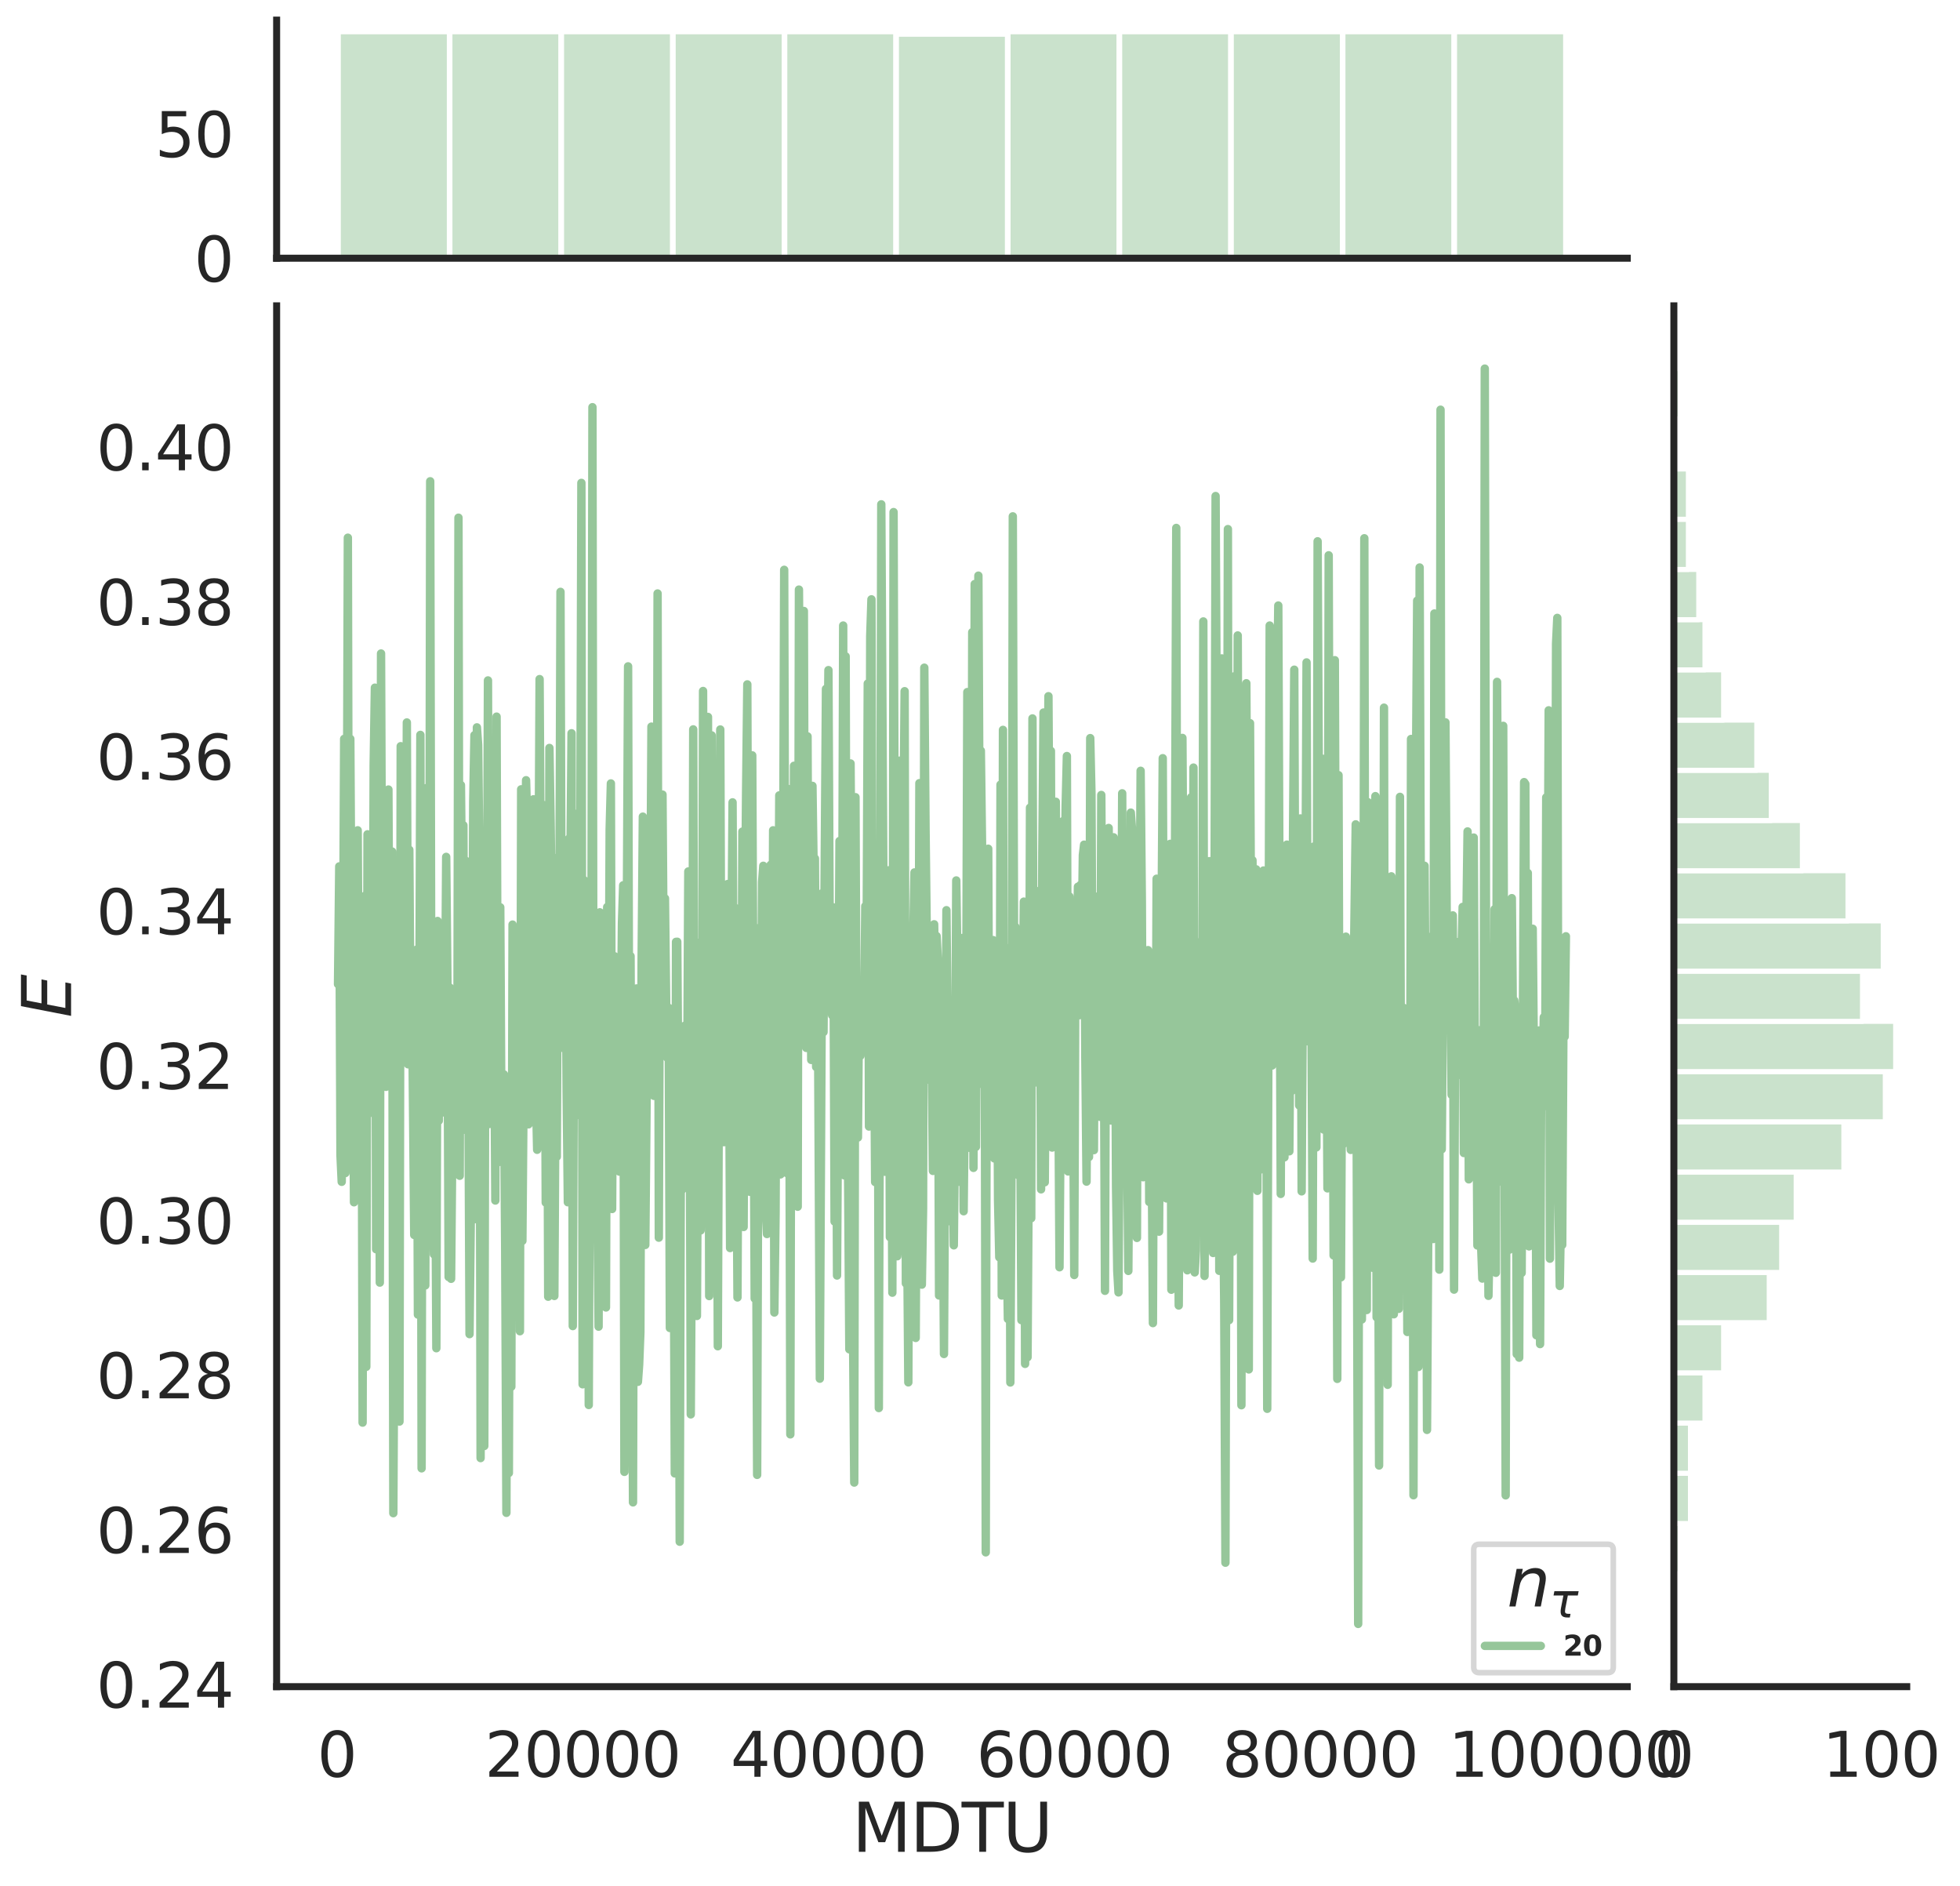 <?xml version="1.0" encoding="utf-8" standalone="no"?>
<!DOCTYPE svg PUBLIC "-//W3C//DTD SVG 1.1//EN"
  "http://www.w3.org/Graphics/SVG/1.1/DTD/svg11.dtd">
<svg height="674.159pt" version="1.1" viewBox="0 0 700.825 674.159" width="700.825pt" xmlns="http://www.w3.org/2000/svg" xmlns:xlink="http://www.w3.org/1999/xlink">
 <defs>
  <style type="text/css">*{stroke-linecap:butt;stroke-linejoin:round;}</style>
 </defs>
 <g id="figure_1">
  <g id="patch_1">
   <path d="M 0 674.159 
L 700.825 674.159 
L 700.825 0 
L 0 0 
z
" style="fill:#ffffff;"/>
  </g>
  <g id="axes_1">
   <g id="patch_2">
    <path d="M 98.912 602.94 
L 581.861 602.94 
L 581.861 109.327 
L 98.912 109.327 
z
" style="fill:none;"/>
   </g>
   <g id="matplotlib.axis_1">
    <g id="xtick_1">
     <g id="text_1">
      <!-- 0 -->
      <g style="fill:#262626;" transform="translate(113.426 635.157)scale(0.22 -0.22)">
       <defs>
        <path d="M 2034 4250 
Q 1547 4250 1301 3770 
Q 1056 3291 1056 2328 
Q 1056 1369 1301 889 
Q 1547 409 2034 409 
Q 2525 409 2770 889 
Q 3016 1369 3016 2328 
Q 3016 3291 2770 3770 
Q 2525 4250 2034 4250 
z
M 2034 4750 
Q 2819 4750 3233 4129 
Q 3647 3509 3647 2328 
Q 3647 1150 3233 529 
Q 2819 -91 2034 -91 
Q 1250 -91 836 529 
Q 422 1150 422 2328 
Q 422 3509 836 4129 
Q 1250 4750 2034 4750 
z
" id="DejaVuSans-30" transform="scale(0.016)"/>
       </defs>
       <use xlink:href="#DejaVuSans-30"/>
      </g>
     </g>
    </g>
    <g id="xtick_2">
     <g id="text_2">
      <!-- 20000 -->
      <g style="fill:#262626;" transform="translate(173.328 635.157)scale(0.22 -0.22)">
       <defs>
        <path d="M 1228 531 
L 3431 531 
L 3431 0 
L 469 0 
L 469 531 
Q 828 903 1448 1529 
Q 2069 2156 2228 2338 
Q 2531 2678 2651 2914 
Q 2772 3150 2772 3378 
Q 2772 3750 2511 3984 
Q 2250 4219 1831 4219 
Q 1534 4219 1204 4116 
Q 875 4013 500 3803 
L 500 4441 
Q 881 4594 1212 4672 
Q 1544 4750 1819 4750 
Q 2544 4750 2975 4387 
Q 3406 4025 3406 3419 
Q 3406 3131 3298 2873 
Q 3191 2616 2906 2266 
Q 2828 2175 2409 1742 
Q 1991 1309 1228 531 
z
" id="DejaVuSans-32" transform="scale(0.016)"/>
       </defs>
       <use xlink:href="#DejaVuSans-32"/>
       <use x="63.623" xlink:href="#DejaVuSans-30"/>
       <use x="127.246" xlink:href="#DejaVuSans-30"/>
       <use x="190.869" xlink:href="#DejaVuSans-30"/>
       <use x="254.492" xlink:href="#DejaVuSans-30"/>
      </g>
     </g>
    </g>
    <g id="xtick_3">
     <g id="text_3">
      <!-- 40000 -->
      <g style="fill:#262626;" transform="translate(261.225 635.157)scale(0.22 -0.22)">
       <defs>
        <path d="M 2419 4116 
L 825 1625 
L 2419 1625 
L 2419 4116 
z
M 2253 4666 
L 3047 4666 
L 3047 1625 
L 3713 1625 
L 3713 1100 
L 3047 1100 
L 3047 0 
L 2419 0 
L 2419 1100 
L 313 1100 
L 313 1709 
L 2253 4666 
z
" id="DejaVuSans-34" transform="scale(0.016)"/>
       </defs>
       <use xlink:href="#DejaVuSans-34"/>
       <use x="63.623" xlink:href="#DejaVuSans-30"/>
       <use x="127.246" xlink:href="#DejaVuSans-30"/>
       <use x="190.869" xlink:href="#DejaVuSans-30"/>
       <use x="254.492" xlink:href="#DejaVuSans-30"/>
      </g>
     </g>
    </g>
    <g id="xtick_4">
     <g id="text_4">
      <!-- 60000 -->
      <g style="fill:#262626;" transform="translate(349.122 635.157)scale(0.22 -0.22)">
       <defs>
        <path d="M 2113 2584 
Q 1688 2584 1439 2293 
Q 1191 2003 1191 1497 
Q 1191 994 1439 701 
Q 1688 409 2113 409 
Q 2538 409 2786 701 
Q 3034 994 3034 1497 
Q 3034 2003 2786 2293 
Q 2538 2584 2113 2584 
z
M 3366 4563 
L 3366 3988 
Q 3128 4100 2886 4159 
Q 2644 4219 2406 4219 
Q 1781 4219 1451 3797 
Q 1122 3375 1075 2522 
Q 1259 2794 1537 2939 
Q 1816 3084 2150 3084 
Q 2853 3084 3261 2657 
Q 3669 2231 3669 1497 
Q 3669 778 3244 343 
Q 2819 -91 2113 -91 
Q 1303 -91 875 529 
Q 447 1150 447 2328 
Q 447 3434 972 4092 
Q 1497 4750 2381 4750 
Q 2619 4750 2861 4703 
Q 3103 4656 3366 4563 
z
" id="DejaVuSans-36" transform="scale(0.016)"/>
       </defs>
       <use xlink:href="#DejaVuSans-36"/>
       <use x="63.623" xlink:href="#DejaVuSans-30"/>
       <use x="127.246" xlink:href="#DejaVuSans-30"/>
       <use x="190.869" xlink:href="#DejaVuSans-30"/>
       <use x="254.492" xlink:href="#DejaVuSans-30"/>
      </g>
     </g>
    </g>
    <g id="xtick_5">
     <g id="text_5">
      <!-- 80000 -->
      <g style="fill:#262626;" transform="translate(437.018 635.157)scale(0.22 -0.22)">
       <defs>
        <path d="M 2034 2216 
Q 1584 2216 1326 1975 
Q 1069 1734 1069 1313 
Q 1069 891 1326 650 
Q 1584 409 2034 409 
Q 2484 409 2743 651 
Q 3003 894 3003 1313 
Q 3003 1734 2745 1975 
Q 2488 2216 2034 2216 
z
M 1403 2484 
Q 997 2584 770 2862 
Q 544 3141 544 3541 
Q 544 4100 942 4425 
Q 1341 4750 2034 4750 
Q 2731 4750 3128 4425 
Q 3525 4100 3525 3541 
Q 3525 3141 3298 2862 
Q 3072 2584 2669 2484 
Q 3125 2378 3379 2068 
Q 3634 1759 3634 1313 
Q 3634 634 3220 271 
Q 2806 -91 2034 -91 
Q 1263 -91 848 271 
Q 434 634 434 1313 
Q 434 1759 690 2068 
Q 947 2378 1403 2484 
z
M 1172 3481 
Q 1172 3119 1398 2916 
Q 1625 2713 2034 2713 
Q 2441 2713 2670 2916 
Q 2900 3119 2900 3481 
Q 2900 3844 2670 4047 
Q 2441 4250 2034 4250 
Q 1625 4250 1398 4047 
Q 1172 3844 1172 3481 
z
" id="DejaVuSans-38" transform="scale(0.016)"/>
       </defs>
       <use xlink:href="#DejaVuSans-38"/>
       <use x="63.623" xlink:href="#DejaVuSans-30"/>
       <use x="127.246" xlink:href="#DejaVuSans-30"/>
       <use x="190.869" xlink:href="#DejaVuSans-30"/>
       <use x="254.492" xlink:href="#DejaVuSans-30"/>
      </g>
     </g>
    </g>
    <g id="xtick_6">
     <g id="text_6">
      <!-- 100000 -->
      <g style="fill:#262626;" transform="translate(517.917 635.157)scale(0.22 -0.22)">
       <defs>
        <path d="M 794 531 
L 1825 531 
L 1825 4091 
L 703 3866 
L 703 4441 
L 1819 4666 
L 2450 4666 
L 2450 531 
L 3481 531 
L 3481 0 
L 794 0 
L 794 531 
z
" id="DejaVuSans-31" transform="scale(0.016)"/>
       </defs>
       <use xlink:href="#DejaVuSans-31"/>
       <use x="63.623" xlink:href="#DejaVuSans-30"/>
       <use x="127.246" xlink:href="#DejaVuSans-30"/>
       <use x="190.869" xlink:href="#DejaVuSans-30"/>
       <use x="254.492" xlink:href="#DejaVuSans-30"/>
       <use x="318.115" xlink:href="#DejaVuSans-30"/>
      </g>
     </g>
    </g>
    <g id="text_7">
     <!-- MDTU -->
     <g style="fill:#262626;" transform="translate(304.681 661.968)scale(0.24 -0.24)">
      <defs>
       <path d="M 628 4666 
L 1569 4666 
L 2759 1491 
L 3956 4666 
L 4897 4666 
L 4897 0 
L 4281 0 
L 4281 4097 
L 3078 897 
L 2444 897 
L 1241 4097 
L 1241 0 
L 628 0 
L 628 4666 
z
" id="DejaVuSans-4d" transform="scale(0.016)"/>
       <path d="M 1259 4147 
L 1259 519 
L 2022 519 
Q 2988 519 3436 956 
Q 3884 1394 3884 2338 
Q 3884 3275 3436 3711 
Q 2988 4147 2022 4147 
L 1259 4147 
z
M 628 4666 
L 1925 4666 
Q 3281 4666 3915 4102 
Q 4550 3538 4550 2338 
Q 4550 1131 3912 565 
Q 3275 0 1925 0 
L 628 0 
L 628 4666 
z
" id="DejaVuSans-44" transform="scale(0.016)"/>
       <path d="M -19 4666 
L 3928 4666 
L 3928 4134 
L 2272 4134 
L 2272 0 
L 1638 0 
L 1638 4134 
L -19 4134 
L -19 4666 
z
" id="DejaVuSans-54" transform="scale(0.016)"/>
       <path d="M 556 4666 
L 1191 4666 
L 1191 1831 
Q 1191 1081 1462 751 
Q 1734 422 2344 422 
Q 2950 422 3222 751 
Q 3494 1081 3494 1831 
L 3494 4666 
L 4128 4666 
L 4128 1753 
Q 4128 841 3676 375 
Q 3225 -91 2344 -91 
Q 1459 -91 1007 375 
Q 556 841 556 1753 
L 556 4666 
z
" id="DejaVuSans-55" transform="scale(0.016)"/>
      </defs>
      <use xlink:href="#DejaVuSans-4d"/>
      <use x="86.279" xlink:href="#DejaVuSans-44"/>
      <use x="163.281" xlink:href="#DejaVuSans-54"/>
      <use x="224.365" xlink:href="#DejaVuSans-55"/>
     </g>
    </g>
   </g>
   <g id="matplotlib.axis_2">
    <g id="ytick_1">
     <g id="text_8">
      <!-- 0.24 -->
      <g style="fill:#262626;" transform="translate(34.428 610.438)scale(0.22 -0.22)">
       <defs>
        <path d="M 684 794 
L 1344 794 
L 1344 0 
L 684 0 
L 684 794 
z
" id="DejaVuSans-2e" transform="scale(0.016)"/>
       </defs>
       <use xlink:href="#DejaVuSans-30"/>
       <use x="63.623" xlink:href="#DejaVuSans-2e"/>
       <use x="95.41" xlink:href="#DejaVuSans-32"/>
       <use x="159.033" xlink:href="#DejaVuSans-34"/>
      </g>
     </g>
    </g>
    <g id="ytick_2">
     <g id="text_9">
      <!-- 0.26 -->
      <g style="fill:#262626;" transform="translate(34.428 555.148)scale(0.22 -0.22)">
       <use xlink:href="#DejaVuSans-30"/>
       <use x="63.623" xlink:href="#DejaVuSans-2e"/>
       <use x="95.41" xlink:href="#DejaVuSans-32"/>
       <use x="159.033" xlink:href="#DejaVuSans-36"/>
      </g>
     </g>
    </g>
    <g id="ytick_3">
     <g id="text_10">
      <!-- 0.28 -->
      <g style="fill:#262626;" transform="translate(34.428 499.858)scale(0.22 -0.22)">
       <use xlink:href="#DejaVuSans-30"/>
       <use x="63.623" xlink:href="#DejaVuSans-2e"/>
       <use x="95.41" xlink:href="#DejaVuSans-32"/>
       <use x="159.033" xlink:href="#DejaVuSans-38"/>
      </g>
     </g>
    </g>
    <g id="ytick_4">
     <g id="text_11">
      <!-- 0.30 -->
      <g style="fill:#262626;" transform="translate(34.428 444.568)scale(0.22 -0.22)">
       <defs>
        <path d="M 2597 2516 
Q 3050 2419 3304 2112 
Q 3559 1806 3559 1356 
Q 3559 666 3084 287 
Q 2609 -91 1734 -91 
Q 1441 -91 1130 -33 
Q 819 25 488 141 
L 488 750 
Q 750 597 1062 519 
Q 1375 441 1716 441 
Q 2309 441 2620 675 
Q 2931 909 2931 1356 
Q 2931 1769 2642 2001 
Q 2353 2234 1838 2234 
L 1294 2234 
L 1294 2753 
L 1863 2753 
Q 2328 2753 2575 2939 
Q 2822 3125 2822 3475 
Q 2822 3834 2567 4026 
Q 2313 4219 1838 4219 
Q 1578 4219 1281 4162 
Q 984 4106 628 3988 
L 628 4550 
Q 988 4650 1302 4700 
Q 1616 4750 1894 4750 
Q 2613 4750 3031 4423 
Q 3450 4097 3450 3541 
Q 3450 3153 3228 2886 
Q 3006 2619 2597 2516 
z
" id="DejaVuSans-33" transform="scale(0.016)"/>
       </defs>
       <use xlink:href="#DejaVuSans-30"/>
       <use x="63.623" xlink:href="#DejaVuSans-2e"/>
       <use x="95.41" xlink:href="#DejaVuSans-33"/>
       <use x="159.033" xlink:href="#DejaVuSans-30"/>
      </g>
     </g>
    </g>
    <g id="ytick_5">
     <g id="text_12">
      <!-- 0.32 -->
      <g style="fill:#262626;" transform="translate(34.428 389.278)scale(0.22 -0.22)">
       <use xlink:href="#DejaVuSans-30"/>
       <use x="63.623" xlink:href="#DejaVuSans-2e"/>
       <use x="95.41" xlink:href="#DejaVuSans-33"/>
       <use x="159.033" xlink:href="#DejaVuSans-32"/>
      </g>
     </g>
    </g>
    <g id="ytick_6">
     <g id="text_13">
      <!-- 0.34 -->
      <g style="fill:#262626;" transform="translate(34.428 333.988)scale(0.22 -0.22)">
       <use xlink:href="#DejaVuSans-30"/>
       <use x="63.623" xlink:href="#DejaVuSans-2e"/>
       <use x="95.41" xlink:href="#DejaVuSans-33"/>
       <use x="159.033" xlink:href="#DejaVuSans-34"/>
      </g>
     </g>
    </g>
    <g id="ytick_7">
     <g id="text_14">
      <!-- 0.36 -->
      <g style="fill:#262626;" transform="translate(34.428 278.698)scale(0.22 -0.22)">
       <use xlink:href="#DejaVuSans-30"/>
       <use x="63.623" xlink:href="#DejaVuSans-2e"/>
       <use x="95.41" xlink:href="#DejaVuSans-33"/>
       <use x="159.033" xlink:href="#DejaVuSans-36"/>
      </g>
     </g>
    </g>
    <g id="ytick_8">
     <g id="text_15">
      <!-- 0.38 -->
      <g style="fill:#262626;" transform="translate(34.428 223.408)scale(0.22 -0.22)">
       <use xlink:href="#DejaVuSans-30"/>
       <use x="63.623" xlink:href="#DejaVuSans-2e"/>
       <use x="95.41" xlink:href="#DejaVuSans-33"/>
       <use x="159.033" xlink:href="#DejaVuSans-38"/>
      </g>
     </g>
    </g>
    <g id="ytick_9">
     <g id="text_16">
      <!-- 0.40 -->
      <g style="fill:#262626;" transform="translate(34.428 168.118)scale(0.22 -0.22)">
       <use xlink:href="#DejaVuSans-30"/>
       <use x="63.623" xlink:href="#DejaVuSans-2e"/>
       <use x="95.41" xlink:href="#DejaVuSans-34"/>
       <use x="159.033" xlink:href="#DejaVuSans-30"/>
      </g>
     </g>
    </g>
    <g id="text_17">
     <!-- $E$ -->
     <g style="fill:#262626;" transform="translate(25.436 363.813)rotate(-90)scale(0.24 -0.24)">
      <defs>
       <path d="M 1081 4666 
L 4031 4666 
L 3928 4134 
L 1606 4134 
L 1338 2753 
L 3566 2753 
L 3463 2222 
L 1234 2222 
L 909 531 
L 3284 531 
L 3181 0 
L 172 0 
L 1081 4666 
z
" id="DejaVuSans-Oblique-45" transform="scale(0.016)"/>
      </defs>
      <use transform="translate(0 0.094)" xlink:href="#DejaVuSans-Oblique-45"/>
     </g>
    </g>
   </g>
   <g id="line2d_1">
    <path clip-path="url(#p220d92c410)" d="M 120.864 351.823 
L 121.304 309.712 
L 121.743 412.949 
L 122.183 422.466 
L 122.622 352.519 
L 123.062 264.123 
L 123.501 419.332 
L 123.941 331.953 
L 124.38 192.214 
L 124.819 385.043 
L 125.259 264.122 
L 125.698 339.45 
L 126.138 360.764 
L 126.577 429.781 
L 127.017 356.517 
L 127.456 402.244 
L 127.896 296.81 
L 128.335 378.7 
L 128.775 329.235 
L 129.214 324.597 
L 129.654 508.547 
L 130.093 328.273 
L 130.533 320.176 
L 130.972 488.604 
L 131.412 298.239 
L 131.851 364.65 
L 132.291 392.046 
L 132.73 392.681 
L 133.17 397.831 
L 133.609 273.417 
L 134.049 245.825 
L 134.488 446.574 
L 134.928 403.554 
L 135.367 277.937 
L 135.807 458.498 
L 136.246 233.61 
L 136.686 346.963 
L 137.125 321.713 
L 137.565 365.888 
L 138.004 388.511 
L 138.443 294.644 
L 138.883 282.237 
L 139.322 373.952 
L 139.762 376.515 
L 140.201 304.403 
L 140.641 540.923 
L 141.52 367.71 
L 141.959 393.888 
L 142.399 326.661 
L 142.838 508.168 
L 143.278 266.746 
L 143.717 310.659 
L 144.157 309.975 
L 145.036 373.496 
L 145.475 258.261 
L 145.915 380.46 
L 146.354 303.77 
L 146.794 368.872 
L 147.233 346.762 
L 148.112 441.472 
L 148.991 339.467 
L 149.431 469.933 
L 149.87 382.109 
L 150.31 262.701 
L 150.749 524.886 
L 151.189 283.254 
L 151.628 447.497 
L 152.068 459.509 
L 152.507 281.693 
L 152.946 341.753 
L 153.386 423.029 
L 153.825 172.041 
L 154.265 386.719 
L 154.704 429.937 
L 155.144 448.378 
L 155.583 399.264 
L 156.023 481.951 
L 156.462 329.227 
L 156.902 400.638 
L 157.341 330.521 
L 157.781 397.861 
L 158.22 338.093 
L 159.099 369.772 
L 159.539 306.313 
L 159.978 350.753 
L 160.418 456.482 
L 160.857 353.035 
L 161.297 457.14 
L 161.736 407.379 
L 162.176 388.497 
L 162.615 353.946 
L 163.055 416.92 
L 163.494 405.336 
L 163.934 185.064 
L 164.373 420.308 
L 164.813 280.645 
L 165.252 324.183 
L 165.692 295.008 
L 166.131 403.853 
L 166.571 307.711 
L 167.01 359.914 
L 167.449 378.859 
L 167.889 476.913 
L 168.768 394.331 
L 169.207 286.764 
L 169.647 262.8 
L 170.086 435.802 
L 170.526 260.012 
L 170.965 266.302 
L 171.405 308.007 
L 171.844 521.224 
L 172.284 356.602 
L 172.723 470.083 
L 173.163 516.9 
L 173.602 326.825 
L 174.042 355.477 
L 174.481 243.236 
L 174.921 401.805 
L 175.36 276.042 
L 175.8 317.009 
L 176.239 288.588 
L 177.118 429.152 
L 177.558 256.173 
L 177.997 389.855 
L 178.437 415.365 
L 178.876 324.332 
L 179.316 404.905 
L 179.755 414.711 
L 180.195 384.068 
L 180.634 445.79 
L 181.073 540.798 
L 181.513 387.611 
L 181.952 526.561 
L 182.392 393.841 
L 182.831 495.71 
L 183.271 330.513 
L 183.71 417.905 
L 184.15 356.186 
L 184.589 406.677 
L 185.468 343.408 
L 185.908 475.875 
L 186.347 282.159 
L 186.787 443.576 
L 188.105 278.908 
L 188.545 295.403 
L 188.984 401.921 
L 189.424 375.192 
L 189.863 312.187 
L 190.303 374.51 
L 190.742 285.725 
L 191.621 390.163 
L 192.061 411.016 
L 192.94 242.761 
L 193.379 321.629 
L 193.819 316.938 
L 194.258 287.732 
L 194.698 320.999 
L 195.137 429.892 
L 195.576 331.82 
L 196.016 463.541 
L 196.455 267.371 
L 196.895 295.272 
L 197.774 369.04 
L 198.213 463.272 
L 198.653 384.213 
L 199.092 413.503 
L 199.532 306.397 
L 199.971 338.056 
L 200.411 211.571 
L 200.85 350.1 
L 201.29 374.604 
L 201.729 371.483 
L 202.169 326.117 
L 202.608 390.071 
L 203.048 429.773 
L 203.487 299.747 
L 203.927 312.769 
L 204.366 262.12 
L 204.806 474.031 
L 205.245 362.224 
L 205.685 313.376 
L 206.124 398.665 
L 206.564 388.598 
L 207.003 290.527 
L 207.443 321.226 
L 207.882 172.616 
L 208.322 494.843 
L 208.761 314.571 
L 209.2 372.532 
L 209.64 404.445 
L 210.079 354.336 
L 210.519 502.246 
L 210.958 388.317 
L 211.398 382.584 
L 211.837 145.558 
L 212.277 434.352 
L 212.716 385.187 
L 213.156 398.359 
L 213.595 428.678 
L 214.035 474.243 
L 214.474 326.124 
L 214.914 407.035 
L 215.353 466.596 
L 215.793 335.765 
L 216.232 451.872 
L 216.672 467.386 
L 217.111 324.236 
L 217.551 389.45 
L 217.99 296.461 
L 218.43 280.054 
L 218.869 432.184 
L 219.309 353.021 
L 219.748 341.835 
L 220.188 387.789 
L 220.627 356.396 
L 221.067 402.312 
L 221.506 418.826 
L 222.385 330.014 
L 222.825 316.466 
L 223.264 526.148 
L 223.703 468.16 
L 224.143 325.682 
L 224.582 238.204 
L 225.022 405.511 
L 225.461 341.775 
L 226.34 537.055 
L 226.78 361.68 
L 227.219 402.888 
L 227.659 353.336 
L 228.098 493.956 
L 228.538 487.816 
L 228.977 476.257 
L 229.417 344.013 
L 229.856 291.927 
L 230.296 428.992 
L 230.735 445.041 
L 231.614 346.996 
L 232.054 296.426 
L 232.493 335.976 
L 232.933 259.75 
L 233.372 261.446 
L 233.812 391.73 
L 234.251 303.004 
L 234.691 390.836 
L 235.13 212.15 
L 235.57 442.436 
L 236.009 311.094 
L 236.449 307.898 
L 236.888 284.049 
L 237.327 346.145 
L 237.767 321.13 
L 238.206 359.949 
L 238.646 378.194 
L 239.085 360.264 
L 239.525 474.721 
L 239.964 413.603 
L 240.404 373.718 
L 240.843 423.557 
L 241.283 526.712 
L 241.722 336.685 
L 242.162 336.65 
L 242.601 400.527 
L 243.041 551.123 
L 243.48 397.421 
L 243.92 425.284 
L 244.359 405.347 
L 244.799 366.68 
L 245.678 395.415 
L 246.117 311.524 
L 246.557 366.298 
L 246.996 505.6 
L 247.436 428.084 
L 247.875 260.733 
L 248.315 414.653 
L 248.754 370.452 
L 249.194 470.421 
L 249.633 383.338 
L 250.073 336.976 
L 250.512 439.851 
L 250.952 415.856 
L 251.391 247.01 
L 251.83 382.413 
L 252.27 363.57 
L 252.709 267.125 
L 253.149 256.282 
L 253.588 463.305 
L 254.028 314.304 
L 254.467 262.877 
L 254.907 375.917 
L 255.346 276.958 
L 255.786 331.577 
L 256.225 349.82 
L 256.665 481.248 
L 257.544 260.773 
L 257.983 381.085 
L 258.423 390.761 
L 258.862 408.294 
L 259.302 367.181 
L 259.741 390.673 
L 260.181 316.014 
L 260.62 362.84 
L 261.06 446.14 
L 261.499 341.144 
L 261.939 286.82 
L 262.378 373.522 
L 262.818 324.487 
L 263.697 463.796 
L 264.136 363.447 
L 264.576 331.825 
L 265.015 407.282 
L 265.454 297.279 
L 265.894 438.615 
L 266.333 336.674 
L 266.773 283.741 
L 267.212 244.646 
L 267.652 393.088 
L 268.091 426.019 
L 268.531 276.316 
L 268.97 270.019 
L 269.849 464.185 
L 270.289 415.769 
L 270.728 527.229 
L 271.168 388.162 
L 271.607 331.607 
L 272.047 391.142 
L 272.486 315.327 
L 272.926 309.499 
L 273.805 432.244 
L 274.244 441.135 
L 274.684 318.936 
L 275.123 402.792 
L 275.563 309.155 
L 276.002 388.147 
L 276.442 296.808 
L 276.881 469.185 
L 277.321 433.529 
L 277.76 330.361 
L 278.2 369.958 
L 278.639 284.328 
L 279.079 419.815 
L 279.518 357.446 
L 279.957 332.553 
L 280.397 203.695 
L 280.836 368.719 
L 281.276 419.321 
L 281.715 282.004 
L 282.155 351.446 
L 282.594 512.75 
L 283.034 316.744 
L 283.473 403.728 
L 283.913 273.746 
L 284.352 300.999 
L 284.792 312.768 
L 285.231 431.367 
L 285.671 210.762 
L 286.11 271.069 
L 286.55 239.672 
L 286.989 341.067 
L 287.429 218.404 
L 287.868 360.999 
L 288.308 374.599 
L 288.747 263.231 
L 289.187 371.368 
L 289.626 303.821 
L 290.066 378.892 
L 290.505 280.93 
L 290.945 311.99 
L 291.384 306.888 
L 291.824 381.415 
L 292.263 320.225 
L 293.142 492.843 
L 294.021 319.253 
L 294.46 368.939 
L 295.339 246.252 
L 295.779 280.712 
L 296.218 239.551 
L 296.658 328.735 
L 297.097 359.452 
L 297.537 362.929 
L 297.976 324.355 
L 298.416 436.664 
L 298.855 345.628 
L 299.295 455.961 
L 300.174 300.65 
L 300.613 308.608 
L 301.053 363.014 
L 301.492 223.613 
L 301.932 420.17 
L 302.371 234.618 
L 302.811 404.079 
L 303.25 419.057 
L 303.69 482.336 
L 304.129 272.915 
L 304.569 332.388 
L 305.008 475.901 
L 305.448 529.977 
L 305.887 284.974 
L 306.327 392.929 
L 306.766 406.629 
L 307.206 351.943 
L 307.645 377.42 
L 308.524 351.302 
L 308.963 367.369 
L 309.403 323.901 
L 309.842 342.997 
L 310.282 244.337 
L 310.721 402.703 
L 311.161 227.455 
L 311.6 214.247 
L 312.04 382.455 
L 312.479 356.251 
L 312.919 422.554 
L 313.358 348.941 
L 313.798 330.627 
L 314.237 503.34 
L 314.677 363.133 
L 315.116 180.281 
L 316.435 418.875 
L 316.874 316.914 
L 317.314 367.297 
L 317.753 311.107 
L 318.193 442.241 
L 318.632 372.529 
L 319.072 462.101 
L 319.511 183.056 
L 319.951 325.033 
L 320.39 326.859 
L 320.83 449.079 
L 321.269 443.081 
L 321.709 271.913 
L 322.148 371.024 
L 322.587 347.127 
L 323.466 247.081 
L 323.906 458.777 
L 324.345 438.224 
L 324.785 494.155 
L 325.224 385.4 
L 325.664 366.714 
L 326.103 358.731 
L 326.982 311.866 
L 327.422 478.273 
L 327.861 387.165 
L 328.301 412.793 
L 328.74 279.961 
L 329.18 319.346 
L 329.619 459.228 
L 330.059 432.033 
L 330.498 238.678 
L 330.938 296.177 
L 331.377 334.188 
L 331.817 385.928 
L 332.256 370.775 
L 332.696 375.745 
L 333.135 375.333 
L 333.575 418.565 
L 334.014 330.405 
L 334.454 355.424 
L 334.893 334.617 
L 335.333 342.825 
L 335.772 463.097 
L 336.651 348.428 
L 337.53 484.018 
L 338.409 325.374 
L 338.848 369.271 
L 339.288 382.315 
L 339.727 436.567 
L 340.167 374.324 
L 341.046 445.177 
L 341.485 403.039 
L 341.925 314.736 
L 342.364 346.628 
L 342.804 343.321 
L 343.243 422.481 
L 344.122 335.296 
L 344.562 432.988 
L 345.001 388.932 
L 345.441 372.327 
L 345.88 247.404 
L 346.32 384.056 
L 346.759 410.329 
L 347.199 397.13 
L 347.638 225.998 
L 348.078 417.481 
L 348.517 208.792 
L 348.957 409.976 
L 349.396 324.2 
L 349.836 205.784 
L 350.275 300.197 
L 350.714 268.356 
L 351.154 303.184 
L 351.593 387.776 
L 352.033 314.821 
L 352.472 554.918 
L 352.912 307.452 
L 353.351 303.394 
L 353.791 408.803 
L 354.23 366.277 
L 354.67 392.475 
L 355.109 336.066 
L 355.549 414.114 
L 355.988 336.817 
L 356.428 341.02 
L 356.867 428.889 
L 357.307 449.443 
L 357.746 280.485 
L 358.186 463.101 
L 358.625 260.914 
L 359.065 452.581 
L 359.504 397.051 
L 359.944 442.174 
L 360.383 471.496 
L 360.823 338.874 
L 361.262 494.2 
L 361.702 412.308 
L 362.141 184.579 
L 362.581 334.752 
L 363.02 331.233 
L 363.46 360.941 
L 363.899 334.502 
L 364.338 420.28 
L 364.778 396.295 
L 365.217 471.919 
L 365.657 364.09 
L 366.096 322.304 
L 366.536 487.55 
L 366.975 404.712 
L 367.415 485.188 
L 367.854 415.927 
L 368.294 288.709 
L 368.733 435.485 
L 369.173 256.818 
L 369.612 363.784 
L 370.052 386.988 
L 370.491 370.062 
L 370.931 332.412 
L 371.37 335.78 
L 371.81 318.352 
L 372.249 425.155 
L 372.689 305.182 
L 373.128 254.715 
L 373.568 422.626 
L 374.007 365.622 
L 374.447 324.589 
L 374.886 248.878 
L 375.326 324.066 
L 375.765 268.432 
L 376.205 410.226 
L 376.644 331.834 
L 377.084 400.486 
L 377.523 286.613 
L 377.963 393.427 
L 378.402 383.991 
L 378.841 453.013 
L 379.281 391.907 
L 379.72 389.287 
L 380.16 293.473 
L 380.599 327.462 
L 381.039 288.201 
L 381.478 270.261 
L 381.918 418.76 
L 382.357 320.428 
L 382.797 381.143 
L 383.236 396.212 
L 383.676 381.883 
L 384.115 455.782 
L 384.555 332.338 
L 384.994 343.013 
L 385.434 316.979 
L 385.873 362.915 
L 386.313 316.358 
L 386.752 338.137 
L 387.192 305.665 
L 387.631 301.948 
L 388.071 377.444 
L 388.51 422.398 
L 388.95 355.324 
L 389.389 413.601 
L 389.829 263.854 
L 390.268 283.613 
L 390.708 377.788 
L 391.147 411.14 
L 391.587 320.462 
L 392.026 359.032 
L 392.465 376.894 
L 392.905 353.628 
L 393.344 399.234 
L 393.784 284.176 
L 394.223 354.96 
L 394.663 358.204 
L 395.102 461.432 
L 395.542 325.413 
L 395.981 363.337 
L 396.421 295.978 
L 396.86 368.822 
L 397.3 400.548 
L 397.739 361.979 
L 398.179 299.312 
L 398.618 333.458 
L 399.058 424.23 
L 399.497 454.321 
L 399.937 461.997 
L 400.376 392.046 
L 400.816 361.853 
L 401.255 283.59 
L 401.695 402.851 
L 402.134 355.347 
L 402.574 397.27 
L 403.013 407.69 
L 403.453 454.316 
L 403.892 390.924 
L 404.332 290.487 
L 404.771 296.396 
L 405.211 365.209 
L 405.65 313.643 
L 406.09 339.493 
L 406.529 442.522 
L 406.968 312.36 
L 407.408 347.619 
L 407.847 275.535 
L 408.287 322.794 
L 408.726 420.828 
L 409.166 349.708 
L 409.605 346.372 
L 410.045 385.336 
L 410.484 339.643 
L 410.924 429.668 
L 411.363 404.044 
L 411.803 410.72 
L 412.242 472.97 
L 412.682 364.406 
L 413.121 424.242 
L 413.561 314.122 
L 414 342.303 
L 414.44 440.283 
L 414.879 369.296 
L 415.319 329.693 
L 415.758 271.032 
L 416.198 368.826 
L 416.637 328.026 
L 417.077 428.399 
L 417.516 390.311 
L 417.956 402.275 
L 418.395 301.658 
L 418.835 461.042 
L 419.274 443.07 
L 419.714 415.892 
L 420.592 188.726 
L 421.032 388.997 
L 421.471 466.678 
L 421.911 397.836 
L 422.35 378.144 
L 422.79 263.789 
L 423.229 335.911 
L 423.669 357.369 
L 424.108 336.868 
L 424.548 454.1 
L 424.987 384.312 
L 425.427 393.27 
L 425.866 285.053 
L 426.306 411.048 
L 426.745 274.394 
L 427.185 454.85 
L 427.624 447.071 
L 428.503 352.503 
L 428.943 336.794 
L 429.382 391.019 
L 429.822 391.992 
L 430.261 222.144 
L 430.701 456.117 
L 431.14 395.282 
L 431.58 356.675 
L 432.019 365.856 
L 432.459 307.837 
L 432.898 389.101 
L 433.338 347.214 
L 433.777 447.91 
L 434.217 345.421 
L 434.656 177.32 
L 435.095 265.889 
L 435.535 263.587 
L 435.974 454.293 
L 436.414 359.03 
L 436.853 235.368 
L 437.293 421.589 
L 437.732 465.875 
L 438.172 558.622 
L 439.051 189.138 
L 439.49 471.913 
L 439.93 348.142 
L 440.809 447.464 
L 441.248 241.797 
L 442.127 378.825 
L 442.567 227.155 
L 443.006 345.061 
L 443.446 333.21 
L 443.885 502.334 
L 444.325 305.796 
L 444.764 372.513 
L 445.204 276.15 
L 445.643 244.241 
L 446.083 322.363 
L 446.522 489.532 
L 446.962 258.507 
L 447.401 346.601 
L 447.841 307.514 
L 448.28 379.111 
L 448.719 378.696 
L 449.159 310.76 
L 449.598 425.689 
L 450.038 321.831 
L 450.477 418.194 
L 450.917 394.229 
L 451.356 410.157 
L 451.796 311.18 
L 452.235 338.176 
L 452.675 324.995 
L 453.114 503.608 
L 453.993 223.613 
L 454.433 361.297 
L 454.872 380.89 
L 455.312 293.717 
L 455.751 320.975 
L 456.191 340.956 
L 456.63 252.711 
L 457.07 216.458 
L 457.949 426.789 
L 458.388 311.391 
L 458.828 323.903 
L 459.267 413.721 
L 459.707 369.356 
L 460.146 301.932 
L 460.586 407.279 
L 461.025 411.56 
L 461.465 353.748 
L 461.904 389.959 
L 462.344 298.059 
L 462.783 239.396 
L 463.222 360.927 
L 463.662 301.821 
L 464.101 313.519 
L 464.541 395.167 
L 464.98 292.571 
L 465.42 425.878 
L 465.859 351.467 
L 466.299 343.038 
L 466.738 331.397 
L 467.178 236.793 
L 467.617 372.237 
L 468.057 361.694 
L 468.496 344.832 
L 468.936 363.421 
L 469.375 449.902 
L 469.815 302.589 
L 470.254 380.53 
L 470.694 410.165 
L 471.133 193.494 
L 472.012 365.557 
L 472.452 361.605 
L 472.891 271.229 
L 473.331 403.803 
L 473.77 350.147 
L 474.21 344.245 
L 474.649 424.807 
L 475.089 198.511 
L 475.528 345.669 
L 475.968 401.067 
L 476.407 324.806 
L 476.847 448.786 
L 477.286 236.004 
L 478.165 492.913 
L 478.604 277.094 
L 479.044 418.689 
L 479.483 456.608 
L 479.923 365.558 
L 480.362 408.917 
L 480.802 339.837 
L 481.241 334.831 
L 481.681 350.582 
L 482.12 370.504 
L 482.56 398.176 
L 482.999 411.061 
L 483.439 372.148 
L 483.878 360.574 
L 484.757 294.681 
L 485.636 580.503 
L 486.076 351.952 
L 486.515 369.497 
L 486.955 471.671 
L 487.394 421.665 
L 487.834 192.414 
L 488.273 429.08 
L 488.713 468.297 
L 489.152 286.766 
L 489.592 357.355 
L 490.471 392.359 
L 490.91 453.217 
L 491.349 421.53 
L 491.789 284.594 
L 492.228 470.882 
L 492.668 390.674 
L 493.107 523.878 
L 493.547 322.696 
L 493.986 444.447 
L 494.426 447.781 
L 494.865 252.971 
L 495.305 470.934 
L 495.744 371.873 
L 496.184 495.026 
L 496.623 336.281 
L 497.063 381.046 
L 497.502 313.262 
L 497.942 404.019 
L 498.381 469.822 
L 498.821 389.655 
L 499.26 443.147 
L 499.7 384.334 
L 500.139 467.88 
L 500.579 284.856 
L 501.018 411.382 
L 501.458 414.968 
L 501.897 360.294 
L 502.337 410.996 
L 502.776 373.451 
L 503.216 476.152 
L 503.655 395.574 
L 504.095 457.907 
L 504.534 264.167 
L 504.974 323.017 
L 505.413 534.513 
L 505.852 313.511 
L 506.292 276.566 
L 506.731 214.712 
L 507.171 488.658 
L 507.61 202.865 
L 508.05 327.112 
L 508.489 397.494 
L 508.929 388.304 
L 509.368 309.495 
L 509.808 373.714 
L 510.247 511.149 
L 510.687 440.827 
L 511.126 334.929 
L 511.566 375.409 
L 512.005 400.411 
L 512.445 442.925 
L 512.884 219.314 
L 513.324 255.941 
L 513.763 389.723 
L 514.203 250.338 
L 514.642 453.863 
L 515.082 146.458 
L 515.521 410.833 
L 515.961 352.293 
L 516.4 353.493 
L 516.84 258.226 
L 517.279 326.12 
L 517.719 330.965 
L 518.158 354.111 
L 518.598 344.169 
L 519.037 391.359 
L 519.476 327.229 
L 519.916 461.005 
L 520.355 354.553 
L 520.795 367.19 
L 521.234 336.766 
L 522.113 384.267 
L 522.553 341.892 
L 522.992 324.198 
L 523.432 412.175 
L 523.871 344.015 
L 524.311 330.11 
L 524.75 297.21 
L 525.19 421.585 
L 525.629 376.432 
L 526.069 305.704 
L 526.508 363.439 
L 526.948 299.409 
L 527.387 384.426 
L 527.827 372.163 
L 528.266 445.232 
L 528.706 368.265 
L 529.145 393.484 
L 529.585 444.87 
L 530.024 457.052 
L 530.464 443.777 
L 530.903 131.764 
L 531.343 334.915 
L 532.222 463.227 
L 532.661 439.359 
L 533.101 359.692 
L 533.54 367.027 
L 533.979 428.65 
L 534.419 325.002 
L 534.858 454.99 
L 535.298 243.746 
L 535.737 320.043 
L 536.177 422.381 
L 536.616 373.134 
L 537.056 402.116 
L 537.495 259.474 
L 538.374 534.548 
L 538.814 332.366 
L 539.253 403.618 
L 539.693 446.734 
L 540.132 329.934 
L 540.572 321.061 
L 541.011 370.467 
L 541.451 357.64 
L 541.89 362.23 
L 542.33 484.088 
L 542.769 395.412 
L 543.209 485.33 
L 543.648 369.81 
L 544.088 455.032 
L 544.967 279.583 
L 545.406 280.228 
L 545.846 428.758 
L 546.285 312.059 
L 546.725 445.549 
L 547.164 341.736 
L 547.603 361.999 
L 548.043 331.998 
L 548.482 380.152 
L 548.922 370.265 
L 549.361 477.323 
L 550.24 368.378 
L 550.68 480.476 
L 551.119 376.585 
L 551.559 388.107 
L 551.998 363.617 
L 552.438 395.37 
L 552.877 285.043 
L 553.317 347.273 
L 553.756 253.919 
L 554.196 449.944 
L 554.635 332.208 
L 555.075 364.925 
L 555.514 351.909 
L 555.954 369.385 
L 556.393 230.083 
L 556.833 220.876 
L 557.272 430.195 
L 557.712 459.698 
L 558.151 434.116 
L 558.591 445.03 
L 559.03 365.198 
L 559.47 370.58 
L 559.909 334.69 
L 559.909 334.69 
" style="fill:none;stroke:#96c69a;stroke-linecap:round;stroke-width:3;"/>
   </g>
   <g id="line2d_2"/>
   <g id="patch_3">
    <path d="M 98.912 602.94 
L 98.912 109.327 
" style="fill:none;stroke:#262626;stroke-linecap:square;stroke-linejoin:miter;stroke-width:2.5;"/>
   </g>
   <g id="patch_4">
    <path d="M 98.912 602.94 
L 581.861 602.94 
" style="fill:none;stroke:#262626;stroke-linecap:square;stroke-linejoin:miter;stroke-width:2.5;"/>
   </g>
   <g id="legend_1">
    <g id="patch_5">
     <path d="M 528.946 597.94 
L 574.861 597.94 
Q 576.861 597.94 576.861 595.94 
L 576.861 554.034 
Q 576.861 552.034 574.861 552.034 
L 528.946 552.034 
Q 526.946 552.034 526.946 554.034 
L 526.946 595.94 
Q 526.946 597.94 528.946 597.94 
z
" style="fill:#ffffff;opacity:0.8;stroke:#cccccc;stroke-linejoin:miter;stroke-width:2;"/>
    </g>
    <g id="text_18">
     <!-- $n_\tau$ -->
     <g style="fill:#262626;" transform="translate(538.823 574.271)scale(0.24 -0.24)">
      <defs>
       <path d="M 3566 2113 
L 3156 0 
L 2578 0 
L 2988 2091 
Q 3016 2238 3031 2350 
Q 3047 2463 3047 2528 
Q 3047 2791 2881 2937 
Q 2716 3084 2419 3084 
Q 1956 3084 1622 2776 
Q 1288 2469 1184 1941 
L 800 0 
L 225 0 
L 903 3500 
L 1478 3500 
L 1363 2950 
Q 1603 3253 1940 3418 
Q 2278 3584 2650 3584 
Q 3113 3584 3367 3334 
Q 3622 3084 3622 2631 
Q 3622 2519 3608 2391 
Q 3594 2263 3566 2113 
z
" id="DejaVuSans-Oblique-6e" transform="scale(0.016)"/>
       <path d="M 2103 638 
Q 2188 488 2525 488 
L 2800 488 
L 2706 0 
L 2363 0 
Q 1800 0 1600 300 
Q 1403 606 1534 1269 
L 1856 2925 
L 541 2925 
L 653 3500 
L 3881 3500 
L 3769 2925 
L 2444 2925 
L 2113 1234 
Q 2025 781 2103 638 
z
" id="DejaVuSans-Oblique-3c4" transform="scale(0.016)"/>
      </defs>
      <use xlink:href="#DejaVuSans-Oblique-6e"/>
      <use transform="translate(63.379 -16.406)scale(0.7)" xlink:href="#DejaVuSans-Oblique-3c4"/>
     </g>
    </g>
    <g id="line2d_3">
     <path d="M 530.946 588.36 
L 550.946 588.36 
" style="fill:none;stroke:#96c69a;stroke-linecap:round;stroke-width:3;"/>
    </g>
    <g id="line2d_4"/>
    <g id="text_19">
     <!-- 20 -->
     <g style="fill:#262626;" transform="translate(558.946 591.86)scale(0.1 -0.1)">
      <defs>
       <path d="M 1844 884 
L 3897 884 
L 3897 0 
L 506 0 
L 506 884 
L 2209 2388 
Q 2438 2594 2547 2791 
Q 2656 2988 2656 3200 
Q 2656 3528 2436 3728 
Q 2216 3928 1850 3928 
Q 1569 3928 1234 3808 
Q 900 3688 519 3450 
L 519 4475 
Q 925 4609 1322 4679 
Q 1719 4750 2100 4750 
Q 2938 4750 3402 4381 
Q 3866 4013 3866 3353 
Q 3866 2972 3669 2642 
Q 3472 2313 2841 1759 
L 1844 884 
z
" id="DejaVuSans-Bold-32" transform="scale(0.016)"/>
       <path d="M 2944 2338 
Q 2944 3213 2780 3570 
Q 2616 3928 2228 3928 
Q 1841 3928 1675 3570 
Q 1509 3213 1509 2338 
Q 1509 1453 1675 1090 
Q 1841 728 2228 728 
Q 2613 728 2778 1090 
Q 2944 1453 2944 2338 
z
M 4147 2328 
Q 4147 1169 3647 539 
Q 3147 -91 2228 -91 
Q 1306 -91 806 539 
Q 306 1169 306 2328 
Q 306 3491 806 4120 
Q 1306 4750 2228 4750 
Q 3147 4750 3647 4120 
Q 4147 3491 4147 2328 
z
" id="DejaVuSans-Bold-30" transform="scale(0.016)"/>
      </defs>
      <use xlink:href="#DejaVuSans-Bold-32"/>
      <use x="69.58" xlink:href="#DejaVuSans-Bold-30"/>
     </g>
    </g>
   </g>
  </g>
  <g id="axes_2">
   <g id="patch_6">
    <path d="M 98.912 92.306 
L 581.861 92.306 
L 581.861 7.2 
L 98.912 7.2 
z
" style="fill:none;"/>
   </g>
   <g id="matplotlib.axis_3">
    <g id="xtick_7"/>
    <g id="xtick_8"/>
    <g id="xtick_9"/>
    <g id="xtick_10"/>
    <g id="xtick_11"/>
    <g id="xtick_12"/>
   </g>
   <g id="matplotlib.axis_4">
    <g id="ytick_10">
     <g id="text_20">
      <!-- 0 -->
      <g style="fill:#262626;" transform="translate(69.414 100.664)scale(0.22 -0.22)">
       <use xlink:href="#DejaVuSans-30"/>
      </g>
     </g>
    </g>
    <g id="ytick_11">
     <g id="text_21">
      <!-- 50 -->
      <g style="fill:#262626;" transform="translate(55.417 56.129)scale(0.22 -0.22)">
       <defs>
        <path d="M 691 4666 
L 3169 4666 
L 3169 4134 
L 1269 4134 
L 1269 2991 
Q 1406 3038 1543 3061 
Q 1681 3084 1819 3084 
Q 2600 3084 3056 2656 
Q 3513 2228 3513 1497 
Q 3513 744 3044 326 
Q 2575 -91 1722 -91 
Q 1428 -91 1123 -41 
Q 819 9 494 109 
L 494 744 
Q 775 591 1075 516 
Q 1375 441 1709 441 
Q 2250 441 2565 725 
Q 2881 1009 2881 1497 
Q 2881 1984 2565 2268 
Q 2250 2553 1709 2553 
Q 1456 2553 1204 2497 
Q 953 2441 691 2322 
L 691 4666 
z
" id="DejaVuSans-35" transform="scale(0.016)"/>
       </defs>
       <use xlink:href="#DejaVuSans-35"/>
       <use x="63.623" xlink:href="#DejaVuSans-30"/>
      </g>
     </g>
    </g>
   </g>
   <g id="patch_7">
    <path clip-path="url(#p631ea8ba36)" d="M 120.864 92.306 
L 160.777 92.306 
L 160.777 11.253 
L 120.864 11.253 
z
" style="fill:#96c69a;fill-opacity:0.5;stroke:#ffffff;stroke-linejoin:miter;stroke-width:2;"/>
   </g>
   <g id="patch_8">
    <path clip-path="url(#p631ea8ba36)" d="M 160.777 92.306 
L 200.69 92.306 
L 200.69 11.253 
L 160.777 11.253 
z
" style="fill:#96c69a;fill-opacity:0.5;stroke:#ffffff;stroke-linejoin:miter;stroke-width:2;"/>
   </g>
   <g id="patch_9">
    <path clip-path="url(#p631ea8ba36)" d="M 200.69 92.306 
L 240.604 92.306 
L 240.604 11.253 
L 200.69 11.253 
z
" style="fill:#96c69a;fill-opacity:0.5;stroke:#ffffff;stroke-linejoin:miter;stroke-width:2;"/>
   </g>
   <g id="patch_10">
    <path clip-path="url(#p631ea8ba36)" d="M 240.604 92.306 
L 280.517 92.306 
L 280.517 11.253 
L 240.604 11.253 
z
" style="fill:#96c69a;fill-opacity:0.5;stroke:#ffffff;stroke-linejoin:miter;stroke-width:2;"/>
   </g>
   <g id="patch_11">
    <path clip-path="url(#p631ea8ba36)" d="M 280.517 92.306 
L 320.43 92.306 
L 320.43 11.253 
L 280.517 11.253 
z
" style="fill:#96c69a;fill-opacity:0.5;stroke:#ffffff;stroke-linejoin:miter;stroke-width:2;"/>
   </g>
   <g id="patch_12">
    <path clip-path="url(#p631ea8ba36)" d="M 320.43 92.306 
L 360.343 92.306 
L 360.343 12.143 
L 320.43 12.143 
z
" style="fill:#96c69a;fill-opacity:0.5;stroke:#ffffff;stroke-linejoin:miter;stroke-width:2;"/>
   </g>
   <g id="patch_13">
    <path clip-path="url(#p631ea8ba36)" d="M 360.343 92.306 
L 400.256 92.306 
L 400.256 11.253 
L 360.343 11.253 
z
" style="fill:#96c69a;fill-opacity:0.5;stroke:#ffffff;stroke-linejoin:miter;stroke-width:2;"/>
   </g>
   <g id="patch_14">
    <path clip-path="url(#p631ea8ba36)" d="M 400.256 92.306 
L 440.17 92.306 
L 440.17 11.253 
L 400.256 11.253 
z
" style="fill:#96c69a;fill-opacity:0.5;stroke:#ffffff;stroke-linejoin:miter;stroke-width:2;"/>
   </g>
   <g id="patch_15">
    <path clip-path="url(#p631ea8ba36)" d="M 440.17 92.306 
L 480.083 92.306 
L 480.083 11.253 
L 440.17 11.253 
z
" style="fill:#96c69a;fill-opacity:0.5;stroke:#ffffff;stroke-linejoin:miter;stroke-width:2;"/>
   </g>
   <g id="patch_16">
    <path clip-path="url(#p631ea8ba36)" d="M 480.083 92.306 
L 519.996 92.306 
L 519.996 11.253 
L 480.083 11.253 
z
" style="fill:#96c69a;fill-opacity:0.5;stroke:#ffffff;stroke-linejoin:miter;stroke-width:2;"/>
   </g>
   <g id="patch_17">
    <path clip-path="url(#p631ea8ba36)" d="M 519.996 92.306 
L 559.909 92.306 
L 559.909 11.253 
L 519.996 11.253 
z
" style="fill:#96c69a;fill-opacity:0.5;stroke:#ffffff;stroke-linejoin:miter;stroke-width:2;"/>
   </g>
   <g id="patch_18">
    <path d="M 98.912 92.306 
L 98.912 7.2 
" style="fill:none;stroke:#262626;stroke-linecap:square;stroke-linejoin:miter;stroke-width:2.5;"/>
   </g>
   <g id="patch_19">
    <path d="M 98.912 92.306 
L 581.861 92.306 
" style="fill:none;stroke:#262626;stroke-linecap:square;stroke-linejoin:miter;stroke-width:2.5;"/>
   </g>
  </g>
  <g id="axes_3">
   <g id="patch_20">
    <path d="M 598.515 602.94 
L 681.782 602.94 
L 681.782 109.327 
L 598.515 109.327 
z
" style="fill:none;"/>
   </g>
   <g id="matplotlib.axis_5">
    <g id="xtick_13">
     <g id="text_22">
      <!-- 0 -->
      <g style="fill:#262626;" transform="translate(591.516 635.157)scale(0.22 -0.22)">
       <use xlink:href="#DejaVuSans-30"/>
      </g>
     </g>
    </g>
    <g id="xtick_14">
     <g id="text_23">
      <!-- 100 -->
      <g style="fill:#262626;" transform="translate(651.633 635.157)scale(0.22 -0.22)">
       <use xlink:href="#DejaVuSans-31"/>
       <use x="63.623" xlink:href="#DejaVuSans-30"/>
       <use x="127.246" xlink:href="#DejaVuSans-30"/>
      </g>
     </g>
    </g>
   </g>
   <g id="matplotlib.axis_6">
    <g id="ytick_12"/>
    <g id="ytick_13"/>
    <g id="ytick_14"/>
    <g id="ytick_15"/>
    <g id="ytick_16"/>
    <g id="ytick_17"/>
    <g id="ytick_18"/>
    <g id="ytick_19"/>
    <g id="ytick_20"/>
   </g>
   <g id="patch_21">
    <path clip-path="url(#p601e6afed3)" d="M 598.515 580.503 
L 599.256 580.503 
L 599.256 562.553 
L 598.515 562.553 
z
" style="fill:#96c69a;fill-opacity:0.5;stroke:#ffffff;stroke-linejoin:miter;stroke-width:1.795;"/>
   </g>
   <g id="patch_22">
    <path clip-path="url(#p601e6afed3)" d="M 598.515 562.553 
L 600.738 562.553 
L 600.738 544.604 
L 598.515 544.604 
z
" style="fill:#96c69a;fill-opacity:0.5;stroke:#ffffff;stroke-linejoin:miter;stroke-width:1.795;"/>
   </g>
   <g id="patch_23">
    <path clip-path="url(#p601e6afed3)" d="M 598.515 544.604 
L 604.444 544.604 
L 604.444 526.654 
L 598.515 526.654 
z
" style="fill:#96c69a;fill-opacity:0.5;stroke:#ffffff;stroke-linejoin:miter;stroke-width:1.795;"/>
   </g>
   <g id="patch_24">
    <path clip-path="url(#p601e6afed3)" d="M 598.515 526.654 
L 604.444 526.654 
L 604.444 508.705 
L 598.515 508.705 
z
" style="fill:#96c69a;fill-opacity:0.5;stroke:#ffffff;stroke-linejoin:miter;stroke-width:1.795;"/>
   </g>
   <g id="patch_25">
    <path clip-path="url(#p601e6afed3)" d="M 598.515 508.705 
L 609.632 508.705 
L 609.632 490.755 
L 598.515 490.755 
z
" style="fill:#96c69a;fill-opacity:0.5;stroke:#ffffff;stroke-linejoin:miter;stroke-width:1.795;"/>
   </g>
   <g id="patch_26">
    <path clip-path="url(#p601e6afed3)" d="M 598.515 490.755 
L 616.302 490.755 
L 616.302 472.806 
L 598.515 472.806 
z
" style="fill:#96c69a;fill-opacity:0.5;stroke:#ffffff;stroke-linejoin:miter;stroke-width:1.795;"/>
   </g>
   <g id="patch_27">
    <path clip-path="url(#p601e6afed3)" d="M 598.515 472.806 
L 632.607 472.806 
L 632.607 454.856 
L 598.515 454.856 
z
" style="fill:#96c69a;fill-opacity:0.5;stroke:#ffffff;stroke-linejoin:miter;stroke-width:1.795;"/>
   </g>
   <g id="patch_28">
    <path clip-path="url(#p601e6afed3)" d="M 598.515 454.856 
L 637.054 454.856 
L 637.054 436.906 
L 598.515 436.906 
z
" style="fill:#96c69a;fill-opacity:0.5;stroke:#ffffff;stroke-linejoin:miter;stroke-width:1.795;"/>
   </g>
   <g id="patch_29">
    <path clip-path="url(#p601e6afed3)" d="M 598.515 436.906 
L 642.242 436.906 
L 642.242 418.957 
L 598.515 418.957 
z
" style="fill:#96c69a;fill-opacity:0.5;stroke:#ffffff;stroke-linejoin:miter;stroke-width:1.795;"/>
   </g>
   <g id="patch_30">
    <path clip-path="url(#p601e6afed3)" d="M 598.515 418.957 
L 659.288 418.957 
L 659.288 401.007 
L 598.515 401.007 
z
" style="fill:#96c69a;fill-opacity:0.5;stroke:#ffffff;stroke-linejoin:miter;stroke-width:1.795;"/>
   </g>
   <g id="patch_31">
    <path clip-path="url(#p601e6afed3)" d="M 598.515 401.007 
L 674.111 401.007 
L 674.111 383.058 
L 598.515 383.058 
z
" style="fill:#96c69a;fill-opacity:0.5;stroke:#ffffff;stroke-linejoin:miter;stroke-width:1.795;"/>
   </g>
   <g id="patch_32">
    <path clip-path="url(#p601e6afed3)" d="M 598.515 383.058 
L 677.817 383.058 
L 677.817 365.108 
L 598.515 365.108 
z
" style="fill:#96c69a;fill-opacity:0.5;stroke:#ffffff;stroke-linejoin:miter;stroke-width:1.795;"/>
   </g>
   <g id="patch_33">
    <path clip-path="url(#p601e6afed3)" d="M 598.515 365.108 
L 665.959 365.108 
L 665.959 347.159 
L 598.515 347.159 
z
" style="fill:#96c69a;fill-opacity:0.5;stroke:#ffffff;stroke-linejoin:miter;stroke-width:1.795;"/>
   </g>
   <g id="patch_34">
    <path clip-path="url(#p601e6afed3)" d="M 598.515 347.159 
L 673.37 347.159 
L 673.37 329.209 
L 598.515 329.209 
z
" style="fill:#96c69a;fill-opacity:0.5;stroke:#ffffff;stroke-linejoin:miter;stroke-width:1.795;"/>
   </g>
   <g id="patch_35">
    <path clip-path="url(#p601e6afed3)" d="M 598.515 329.209 
L 660.771 329.209 
L 660.771 311.26 
L 598.515 311.26 
z
" style="fill:#96c69a;fill-opacity:0.5;stroke:#ffffff;stroke-linejoin:miter;stroke-width:1.795;"/>
   </g>
   <g id="patch_36">
    <path clip-path="url(#p601e6afed3)" d="M 598.515 311.26 
L 644.465 311.26 
L 644.465 293.31 
L 598.515 293.31 
z
" style="fill:#96c69a;fill-opacity:0.5;stroke:#ffffff;stroke-linejoin:miter;stroke-width:1.795;"/>
   </g>
   <g id="patch_37">
    <path clip-path="url(#p601e6afed3)" d="M 598.515 293.31 
L 633.348 293.31 
L 633.348 275.36 
L 598.515 275.36 
z
" style="fill:#96c69a;fill-opacity:0.5;stroke:#ffffff;stroke-linejoin:miter;stroke-width:1.795;"/>
   </g>
   <g id="patch_38">
    <path clip-path="url(#p601e6afed3)" d="M 598.515 275.36 
L 628.16 275.36 
L 628.16 257.411 
L 598.515 257.411 
z
" style="fill:#96c69a;fill-opacity:0.5;stroke:#ffffff;stroke-linejoin:miter;stroke-width:1.795;"/>
   </g>
   <g id="patch_39">
    <path clip-path="url(#p601e6afed3)" d="M 598.515 257.411 
L 616.302 257.411 
L 616.302 239.461 
L 598.515 239.461 
z
" style="fill:#96c69a;fill-opacity:0.5;stroke:#ffffff;stroke-linejoin:miter;stroke-width:1.795;"/>
   </g>
   <g id="patch_40">
    <path clip-path="url(#p601e6afed3)" d="M 598.515 239.461 
L 609.632 239.461 
L 609.632 221.512 
L 598.515 221.512 
z
" style="fill:#96c69a;fill-opacity:0.5;stroke:#ffffff;stroke-linejoin:miter;stroke-width:1.795;"/>
   </g>
   <g id="patch_41">
    <path clip-path="url(#p601e6afed3)" d="M 598.515 221.512 
L 607.408 221.512 
L 607.408 203.562 
L 598.515 203.562 
z
" style="fill:#96c69a;fill-opacity:0.5;stroke:#ffffff;stroke-linejoin:miter;stroke-width:1.795;"/>
   </g>
   <g id="patch_42">
    <path clip-path="url(#p601e6afed3)" d="M 598.515 203.562 
L 603.703 203.562 
L 603.703 185.613 
L 598.515 185.613 
z
" style="fill:#96c69a;fill-opacity:0.5;stroke:#ffffff;stroke-linejoin:miter;stroke-width:1.795;"/>
   </g>
   <g id="patch_43">
    <path clip-path="url(#p601e6afed3)" d="M 598.515 185.613 
L 603.703 185.613 
L 603.703 167.663 
L 598.515 167.663 
z
" style="fill:#96c69a;fill-opacity:0.5;stroke:#ffffff;stroke-linejoin:miter;stroke-width:1.795;"/>
   </g>
   <g id="patch_44">
    <path clip-path="url(#p601e6afed3)" d="M 598.515 167.663 
L 598.515 167.663 
L 598.515 149.713 
L 598.515 149.713 
z
" style="fill:#96c69a;fill-opacity:0.5;stroke:#ffffff;stroke-linejoin:miter;stroke-width:1.795;"/>
   </g>
   <g id="patch_45">
    <path clip-path="url(#p601e6afed3)" d="M 598.515 149.713 
L 600.738 149.713 
L 600.738 131.764 
L 598.515 131.764 
z
" style="fill:#96c69a;fill-opacity:0.5;stroke:#ffffff;stroke-linejoin:miter;stroke-width:1.795;"/>
   </g>
   <g id="patch_46">
    <path d="M 598.515 602.94 
L 598.515 109.327 
" style="fill:none;stroke:#262626;stroke-linecap:square;stroke-linejoin:miter;stroke-width:2.5;"/>
   </g>
   <g id="patch_47">
    <path d="M 598.515 602.94 
L 681.782 602.94 
" style="fill:none;stroke:#262626;stroke-linecap:square;stroke-linejoin:miter;stroke-width:2.5;"/>
   </g>
  </g>
 </g>
 <defs>
  <clipPath id="p220d92c410">
   <rect height="493.613" width="482.949" x="98.912" y="109.327"/>
  </clipPath>
  <clipPath id="p631ea8ba36">
   <rect height="85.106" width="482.949" x="98.912" y="7.2"/>
  </clipPath>
  <clipPath id="p601e6afed3">
   <rect height="493.613" width="83.267" x="598.515" y="109.327"/>
  </clipPath>
 </defs>
</svg>
